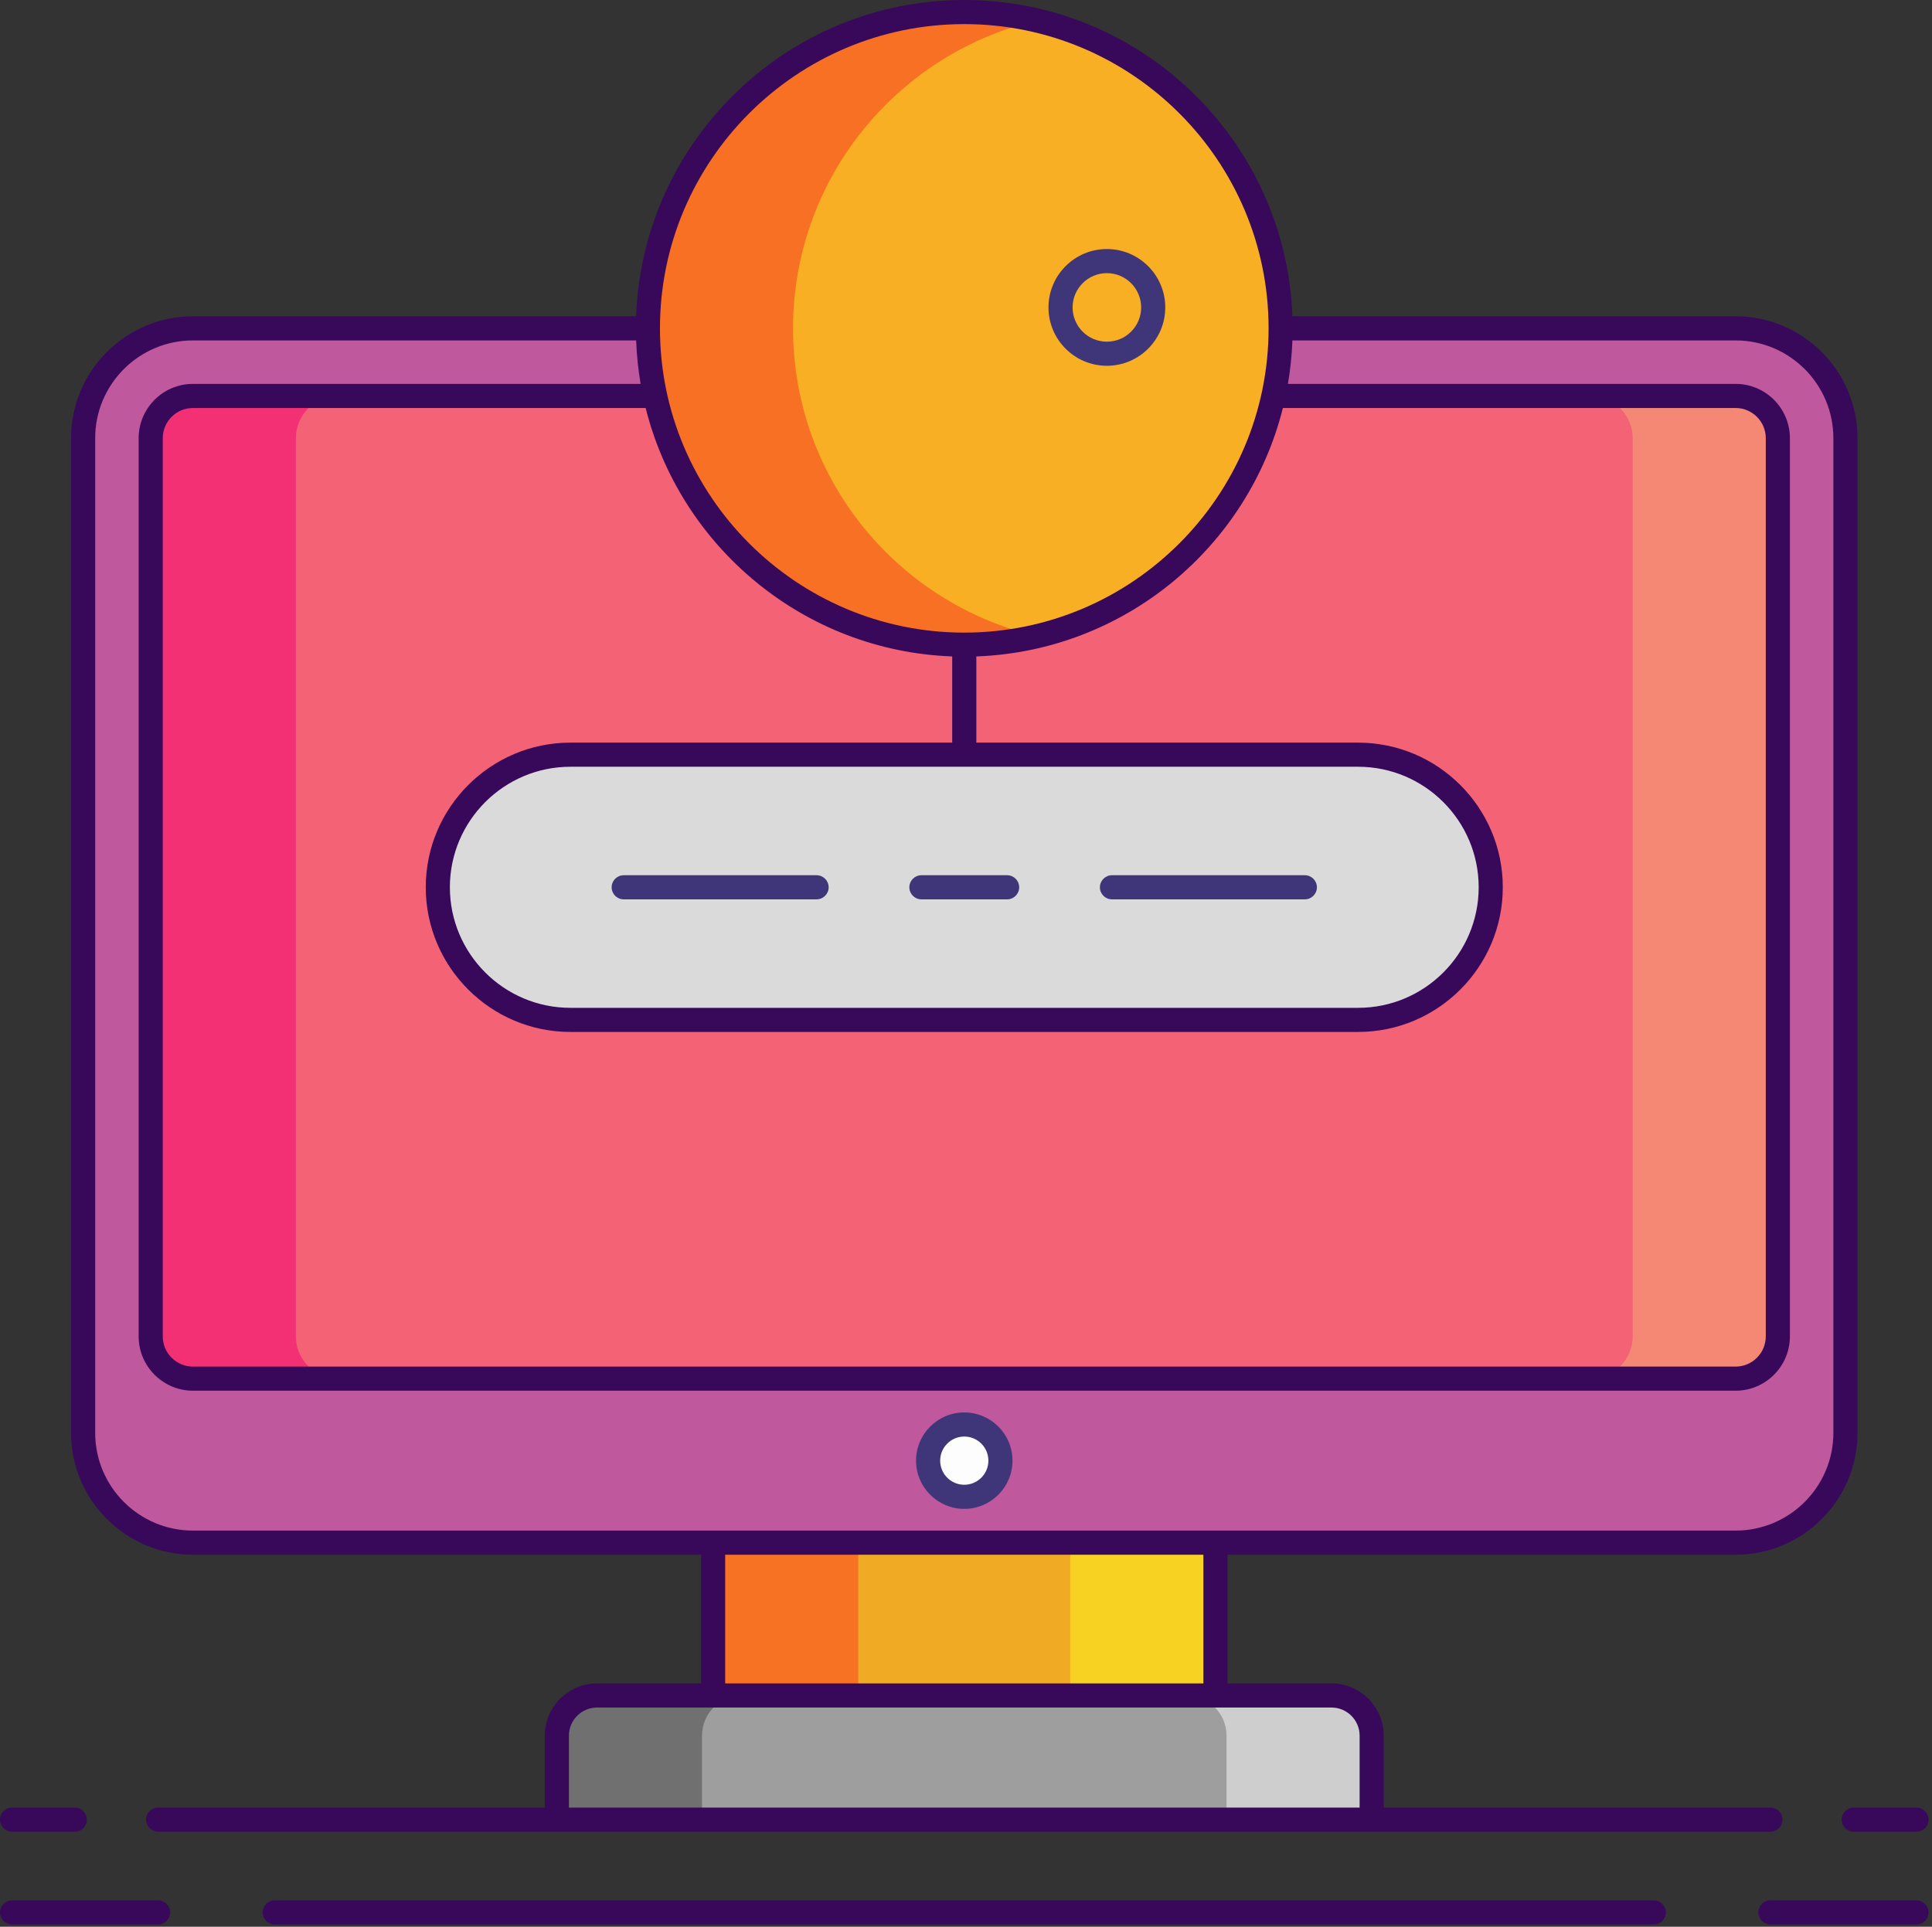 <svg width="394" height="393" viewBox="0 0 394 393" fill="none" xmlns="http://www.w3.org/2000/svg">
<rect x="0" y="0" width="394" height="393" fill="#333333" stroke="none"/>
<path d="M39.35 314.658C27 314.658 16.952 304.61 16.952 292.26V89.376C16.952 77.025 27 66.978 39.35 66.978H353.948C366.298 66.978 376.346 77.025 376.346 89.376V292.26C376.346 304.61 366.298 314.658 353.948 314.658H39.35Z" fill="#BF589C"/>
<path d="M362.561 272.592C362.561 277.33 358.685 281.207 353.946 281.207H39.35C34.612 281.207 30.735 277.33 30.735 272.592V89.376C30.735 84.638 34.612 80.761 39.35 80.761H353.948C358.686 80.761 362.563 84.638 362.563 89.376V272.592H362.561Z" fill="#F46275"/>
<path d="M60.336 272.592V89.376C60.336 84.638 64.213 80.761 68.951 80.761H39.35C34.612 80.761 30.735 84.638 30.735 89.376V272.592C30.735 277.33 34.612 281.207 39.35 281.207H68.951C64.213 281.205 60.336 277.329 60.336 272.592Z" fill="#F43075"/>
<path d="M332.96 272.592V89.376C332.96 84.638 329.084 80.761 324.345 80.761H353.946C358.685 80.761 362.561 84.638 362.561 89.376V272.592C362.561 277.33 358.685 281.207 353.946 281.207H324.345C329.084 281.205 332.96 277.329 332.96 272.592Z" fill="#F48875"/>
<path opacity="0.96" d="M145.429 314.658H247.867V345.829H145.429V314.658Z" fill="#F8AF23"/>
<g opacity="0.96">
<path d="M145.429 314.658H175.03V345.829H145.429V314.658Z" fill="#F87023"/>
</g>
<g opacity="0.96">
<path d="M218.268 314.658H247.869V345.829H218.268V314.658Z" fill="#F8D323"/>
</g>
<path d="M196.648 305.308C200.722 305.308 204.024 302.006 204.024 297.932C204.024 293.859 200.722 290.556 196.648 290.556C192.575 290.556 189.272 293.859 189.272 297.932C189.272 302.006 192.575 305.308 196.648 305.308Z" fill="#FDFDFD"/>
<path d="M279.73 371.155H113.565V354.026C113.565 349.501 117.235 345.831 121.76 345.831H271.534C276.06 345.831 279.73 349.501 279.73 354.026V371.155Z" fill="#9E9E9E"/>
<path d="M151.361 345.831H121.76C117.235 345.831 113.565 349.501 113.565 354.026V371.155H143.165V354.026C143.165 349.499 146.835 345.831 151.361 345.831Z" fill="#707070"/>
<path d="M241.935 345.831H271.536C276.062 345.831 279.732 349.501 279.732 354.026V371.155H250.131V354.026C250.131 349.499 246.461 345.831 241.935 345.831Z" fill="#CECECE"/>
<path d="M276.965 208.029H116.331C101.394 208.029 89.286 195.92 89.286 180.983C89.286 166.046 101.394 153.938 116.331 153.938H276.965C291.902 153.938 304.01 166.046 304.01 180.983C304.01 195.92 291.902 208.029 276.965 208.029Z" fill="#DBDADA"/>
<path d="M196.648 131.497C232.281 131.497 261.167 102.61 261.167 66.978C261.167 31.345 232.281 2.459 196.648 2.459C161.015 2.459 132.129 31.345 132.129 66.978C132.129 102.61 161.015 131.497 196.648 131.497Z" fill="#F8AF23"/>
<path d="M161.728 66.978C161.728 36.439 182.952 10.876 211.448 4.185C206.693 3.068 201.743 2.459 196.648 2.459C161.015 2.459 132.129 31.345 132.129 66.978C132.129 102.61 161.015 131.497 196.648 131.497C201.744 131.497 206.694 130.887 211.448 129.771C182.952 123.08 161.728 97.516 161.728 66.978Z" fill="#F87023"/>
<path d="M39.349 317.118H142.97V343.372H121.76C115.886 343.372 111.106 348.152 111.106 354.026V368.698H32.245C30.887 368.698 29.786 369.798 29.786 371.157C29.786 372.516 30.887 373.615 32.245 373.615H113.565H279.73H361.052C362.409 373.615 363.51 372.516 363.51 371.157C363.51 369.798 362.409 368.698 361.052 368.698H282.19V354.026C282.19 348.152 277.411 343.372 271.536 343.372H250.328V317.118H353.949C367.654 317.118 378.805 305.967 378.805 292.261V89.376C378.805 75.67 367.654 64.519 353.949 64.519H263.565C262.264 28.724 232.755 0 196.648 0C160.542 0 131.033 28.724 129.733 64.521H39.349C25.644 64.521 14.493 75.671 14.493 89.378V292.261C14.493 305.966 25.644 317.118 39.349 317.118ZM277.273 354.026V368.698H116.023V354.026C116.023 350.863 118.597 348.289 121.76 348.289H145.427H247.866H271.533C274.698 348.289 277.273 350.863 277.273 354.026ZM245.409 343.372H147.888V317.118H245.409V343.372ZM194.189 133.893V151.479H116.331C100.063 151.479 86.827 164.715 86.827 180.983C86.827 197.251 100.063 210.487 116.331 210.487H276.965C293.233 210.487 306.469 197.251 306.469 180.983C306.469 164.715 293.233 151.479 276.965 151.479H199.107V133.893C229.35 132.795 254.537 111.562 261.624 83.22H353.948C357.341 83.22 360.103 85.981 360.103 89.376V272.59C360.103 275.985 357.341 278.747 353.948 278.747H39.349C35.956 278.747 33.194 275.985 33.194 272.59V89.376C33.194 85.981 35.956 83.22 39.349 83.22H131.672C138.759 111.562 163.946 132.795 194.189 133.893ZM276.965 156.396C290.522 156.396 301.552 167.426 301.552 180.983C301.552 194.54 290.522 205.57 276.965 205.57H116.331C102.774 205.57 91.745 194.54 91.745 180.983C91.745 167.426 102.774 156.396 116.331 156.396H276.965ZM196.648 4.917C230.868 4.917 258.708 32.758 258.708 66.978C258.708 101.197 230.868 129.038 196.648 129.038C162.428 129.038 134.588 101.199 134.588 66.979C134.588 32.758 162.428 4.917 196.648 4.917ZM19.41 89.376C19.41 78.381 28.355 69.436 39.349 69.436H129.733C129.843 72.446 130.151 75.404 130.647 78.302H39.349C33.243 78.302 28.276 83.27 28.276 89.376V272.59C28.276 278.696 33.243 283.664 39.349 283.664H353.948C360.053 283.664 365.02 278.696 365.02 272.59V89.376C365.02 83.27 360.053 78.302 353.948 78.302H262.65C263.145 75.404 263.455 72.447 263.565 69.436H353.949C364.943 69.436 373.888 78.381 373.888 89.376V292.259C373.888 303.255 364.943 312.199 353.949 312.199H247.869H145.429H39.349C28.355 312.199 19.41 303.255 19.41 292.259V89.376Z" fill="#38085B"/>
<path d="M196.648 307.767C202.072 307.767 206.483 303.356 206.483 297.932C206.483 292.509 202.072 288.098 196.648 288.098C191.224 288.098 186.813 292.509 186.813 297.932C186.813 303.356 191.224 307.767 196.648 307.767ZM196.648 293.015C199.359 293.015 201.566 295.221 201.566 297.932C201.566 300.644 199.359 302.85 196.648 302.85C193.937 302.85 191.731 300.644 191.731 297.932C191.731 295.221 193.937 293.015 196.648 293.015Z" fill="#3F3679"/>
<path d="M32.245 387.622H2.459C1.101 387.622 0 388.722 0 390.08C0 391.439 1.101 392.539 2.459 392.539H32.245C33.602 392.539 34.703 391.439 34.703 390.08C34.703 388.722 33.602 387.622 32.245 387.622Z" fill="#38085B"/>
<path d="M390.838 387.622H361.052C359.694 387.622 358.593 388.722 358.593 390.08C358.593 391.439 359.694 392.539 361.052 392.539H390.838C392.195 392.539 393.296 391.439 393.296 390.08C393.296 388.722 392.195 387.622 390.838 387.622Z" fill="#38085B"/>
<path d="M337.265 387.622H56.032C54.674 387.622 53.573 388.722 53.573 390.08C53.573 391.439 54.674 392.539 56.032 392.539H337.265C338.622 392.539 339.723 391.439 339.723 390.08C339.723 388.722 338.622 387.622 337.265 387.622Z" fill="#38085B"/>
<path d="M2.459 373.614H15.249C16.606 373.614 17.707 372.514 17.707 371.155C17.707 369.796 16.606 368.696 15.249 368.696H2.459C1.101 368.696 0 369.796 0 371.155C0 372.514 1.101 373.614 2.459 373.614Z" fill="#38085B"/>
<path d="M375.589 371.155C375.589 372.514 376.69 373.614 378.048 373.614H390.838C392.195 373.614 393.296 372.514 393.296 371.155C393.296 369.796 392.195 368.696 390.838 368.696H378.048C376.69 368.696 375.589 369.798 375.589 371.155Z" fill="#38085B"/>
<path d="M187.907 183.442H205.39C206.747 183.442 207.848 182.342 207.848 180.983C207.848 179.624 206.747 178.524 205.39 178.524H187.907C186.55 178.524 185.448 179.624 185.448 180.983C185.448 182.342 186.55 183.442 187.907 183.442Z" fill="#3F3679"/>
<path d="M226.765 183.442H266.104C267.461 183.442 268.563 182.342 268.563 180.983C268.563 179.624 267.461 178.524 266.104 178.524H226.765C225.408 178.524 224.307 179.624 224.307 180.983C224.307 182.342 225.408 183.442 226.765 183.442Z" fill="#3F3679"/>
<path d="M127.192 183.442H166.531C167.888 183.442 168.99 182.342 168.99 180.983C168.99 179.624 167.888 178.524 166.531 178.524H127.192C125.835 178.524 124.734 179.624 124.734 180.983C124.734 182.342 125.835 183.442 127.192 183.442Z" fill="#3F3679"/>
<path d="M225.728 74.611C232.294 74.611 237.636 69.269 237.636 62.703C237.636 56.138 232.294 50.796 225.728 50.796C219.161 50.796 213.82 56.138 213.82 62.703C213.821 69.271 219.161 74.611 225.728 74.611ZM225.728 55.715C229.583 55.715 232.719 58.851 232.719 62.704C232.719 66.56 229.583 69.695 225.728 69.695C221.873 69.695 218.737 66.56 218.737 62.704C218.739 58.851 221.874 55.715 225.728 55.715Z" fill="#3F3679"/>
</svg>
